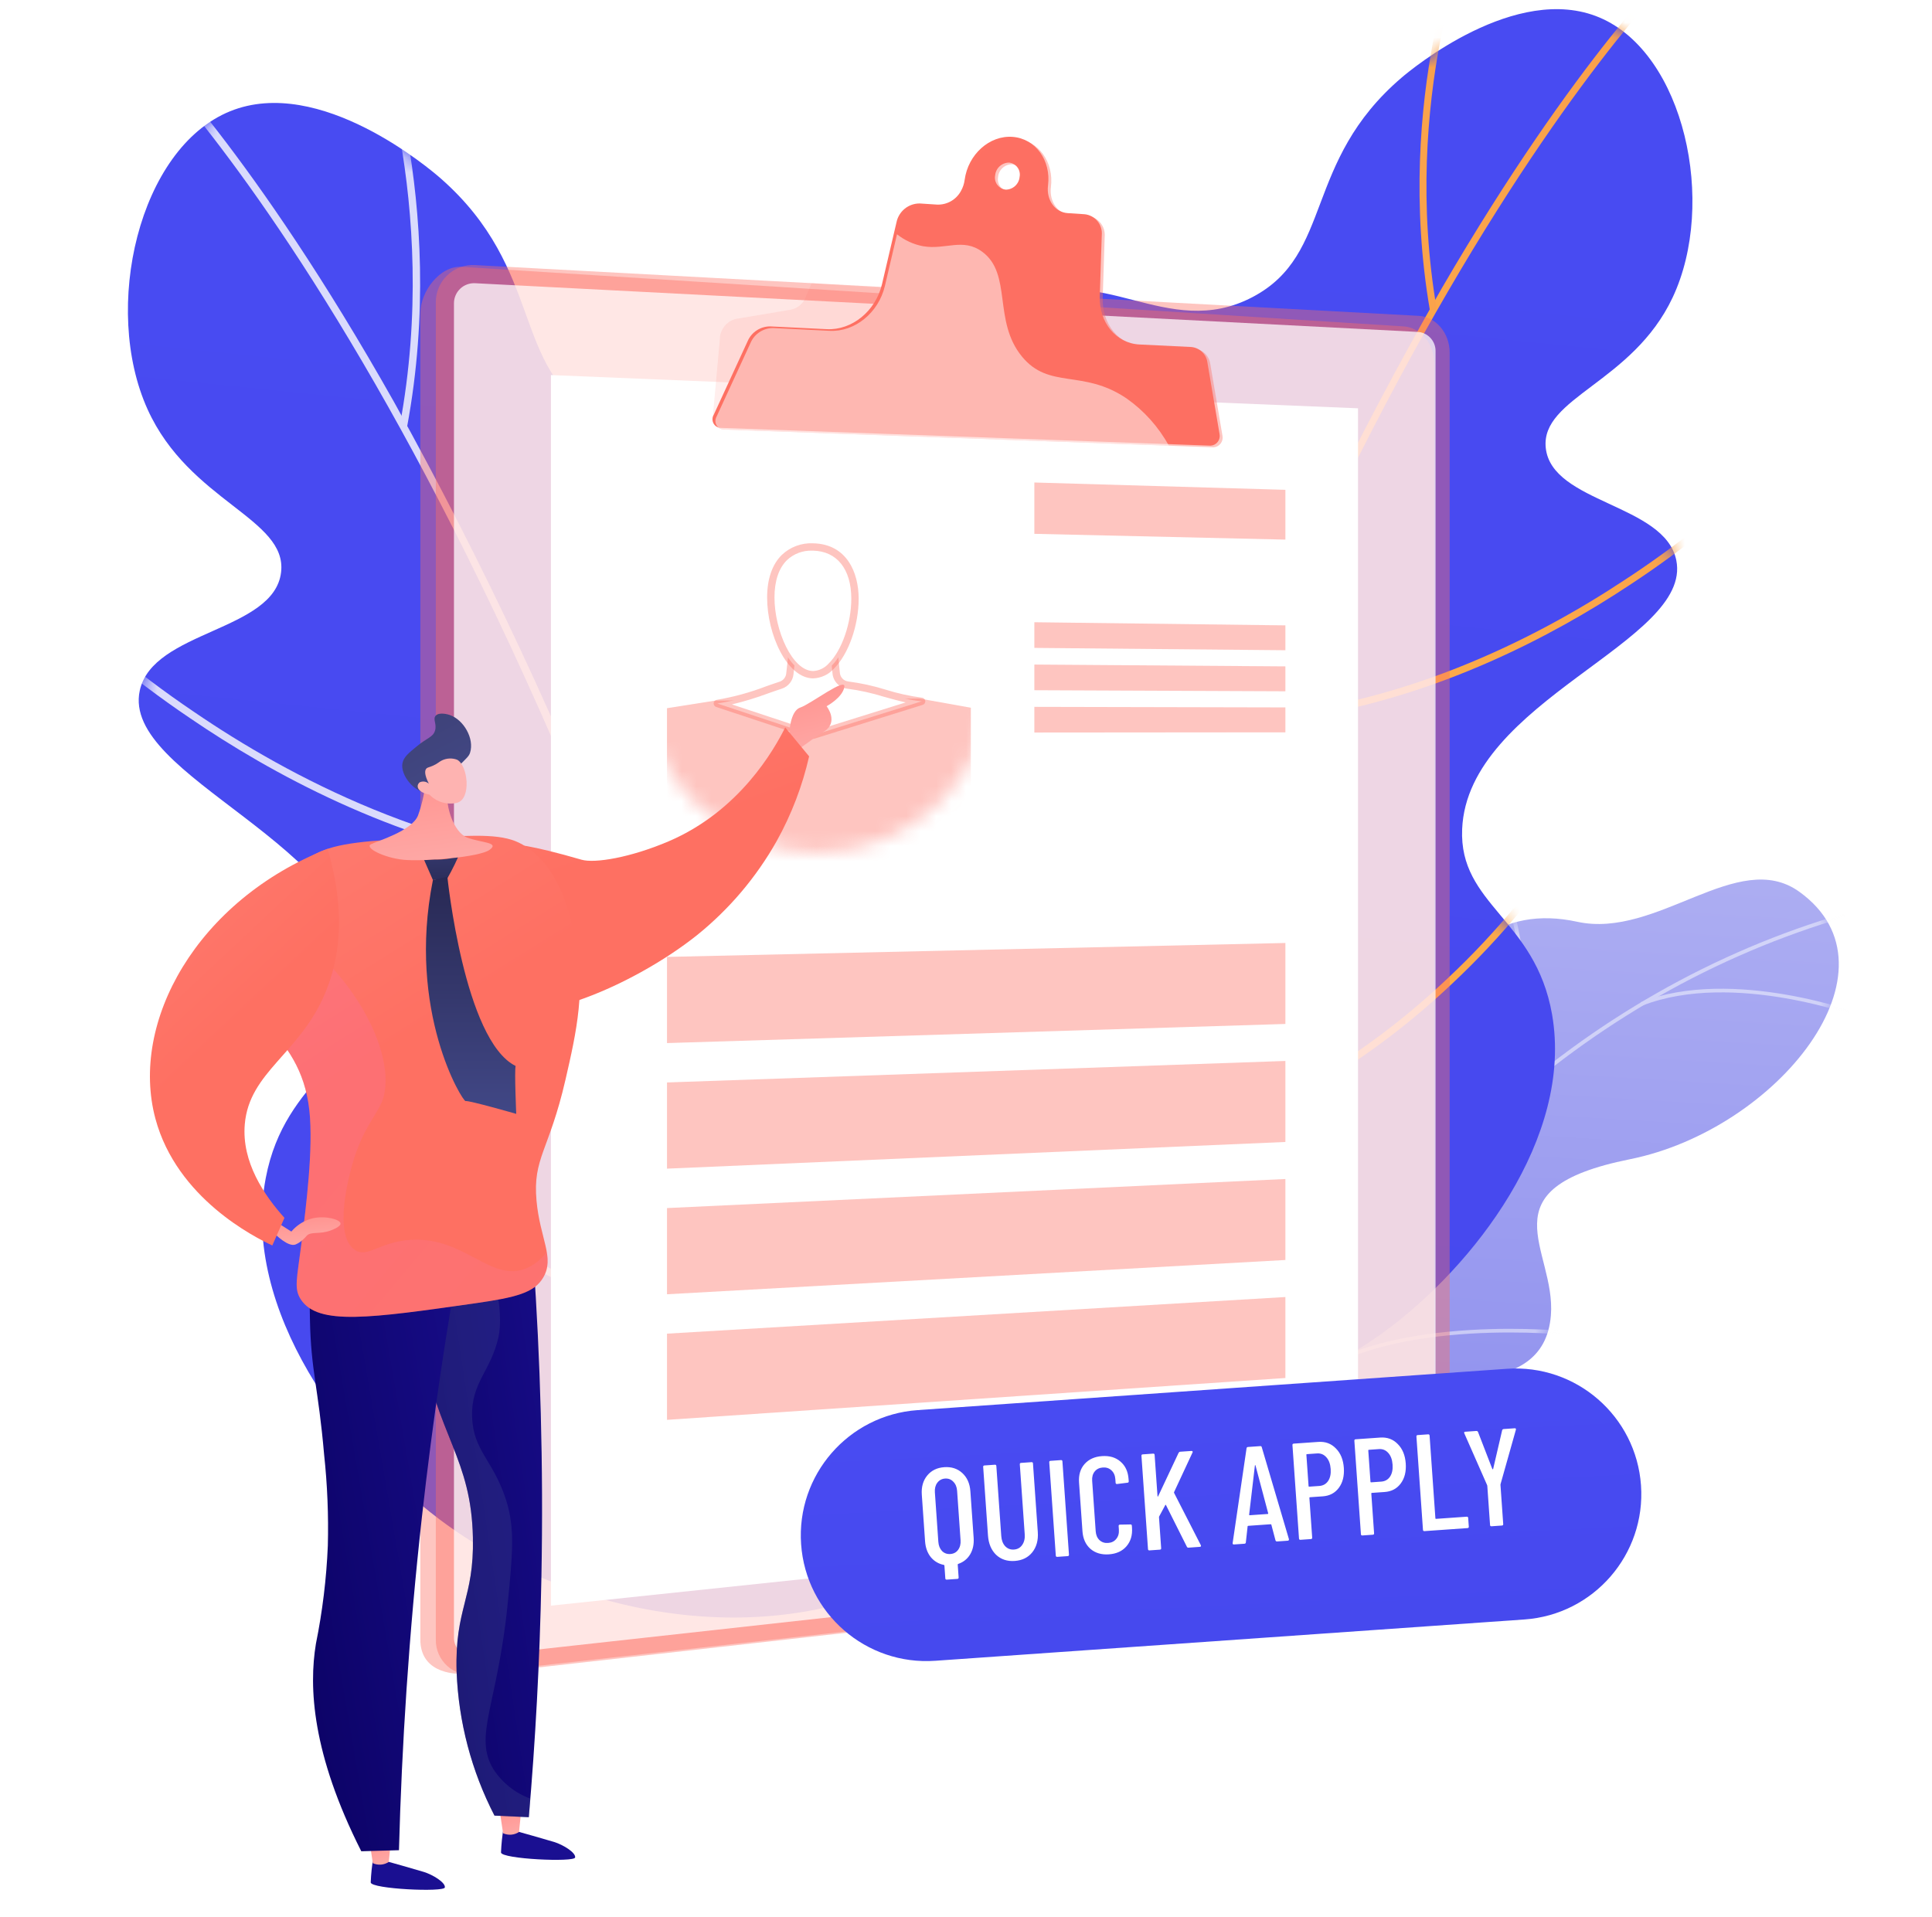 <svg width="258" height="256" viewBox="0 0 129 128" fill="none" xmlns="http://www.w3.org/2000/svg">
<g clip-path="url(#clip0_1076_1811)">
<rect x="0.395" y="0.17" width="127.692" height="127.692" rx="3.906" fill="white"/>
<path d="M85.828 108.978C85.334 108.837 86.329 106.327 85.372 102.773C85.133 101.885 84.168 96.951 80.454 96.245L78.291 95.834C77.916 94.11 77.884 92.416 80.179 92.13C83.744 91.686 84.621 85.986 83.962 83.82C83.147 81.14 81.382 74.866 86.877 74.097C91.453 73.456 94.571 73.936 95.624 68.627C96.676 63.317 100.228 60.448 105.313 61.557C110.663 62.722 116.037 56.597 120.141 59.553C127.294 64.704 118.672 75.437 108.826 77.416C98.979 79.396 103.91 83.421 103.553 87.843C103.47 88.444 103.317 89.032 103.096 89.596C101.363 94.004 96.475 94.061 92.492 97.274C87.06 101.661 86.661 109.217 85.828 108.978Z" fill="white"/>
<path d="M90.261 99.077L78.513 97.181C78.061 95.496 77.616 92.45 80.179 92.13C83.743 91.686 84.621 85.986 83.963 83.82C83.147 81.14 81.382 74.866 86.878 74.097C91.453 73.456 94.571 73.936 95.624 68.627C96.676 63.317 100.228 60.448 105.313 61.557C110.664 62.722 116.037 56.597 120.141 59.553C127.294 64.704 118.672 75.437 108.826 77.416C98.98 79.396 103.91 83.42 103.553 87.843C103.065 93.881 94.701 91.289 92.119 93.294C90.093 94.863 90.067 97.456 90.261 99.077Z" fill="url(#paint0_linear_1076_1811)"/>
<mask id="mask0_1076_1811" style="mask-type:luminance" maskUnits="userSpaceOnUse" x="78" y="58" width="45" height="42">
<path d="M90.261 99.077L78.513 97.182C78.061 95.496 77.616 92.45 80.179 92.13C83.743 91.686 84.621 85.986 83.963 83.82C83.147 81.14 81.382 74.866 86.878 74.097C91.453 73.456 94.571 73.936 95.624 68.627C96.676 63.317 100.228 60.448 105.313 61.557C110.664 62.722 116.037 56.597 120.141 59.554C127.294 64.704 118.672 75.437 108.826 77.416C98.98 79.396 103.91 83.42 103.553 87.843C103.065 93.881 94.701 91.289 92.119 93.294C90.093 94.863 90.067 97.456 90.261 99.077Z" fill="white"/>
</mask>
<g mask="url(#mask0_1076_1811)">
<g style="mix-blend-mode:soft-light" opacity="0.5">
<path d="M84.987 96.435L84.744 96.348C90.891 79.634 105.627 66.085 123.202 60.986L123.285 61.221C105.781 66.297 91.109 79.791 84.987 96.435Z" fill="#FCFDFE"/>
<path d="M89.168 87.619L88.913 87.577C89.903 80.645 84.409 74.258 84.353 74.194L84.549 74.041C84.606 74.107 90.174 80.578 89.168 87.619Z" fill="#FCFDFE"/>
<path d="M86.207 93.392L85.998 93.243C90.405 87.609 104.011 88.853 104.15 88.866L104.132 89.11C103.996 89.097 90.528 87.867 86.207 93.392Z" fill="#FCFDFE"/>
<path d="M100.36 74.024L100.14 73.891C103.213 69.144 100.812 60.721 100.788 60.636L101.035 60.577C101.06 60.663 103.49 69.189 100.36 74.024Z" fill="#FCFDFE"/>
<path d="M109.647 67.16L109.543 66.933C115.732 64.504 124.32 67.732 124.406 67.765L124.317 67.992C124.232 67.959 115.74 64.769 109.647 67.16Z" fill="#FCFDFE"/>
</g>
</g>
<path d="M64.208 103.284C76.887 94.136 78.83 74.39 72.792 69.007C69.651 66.208 65.651 68.452 62.798 65.103C59.637 61.392 62.985 56.803 62.568 46.649C62.352 41.403 61.961 31.89 56.448 28.471C50.981 25.08 45.928 31.063 39.843 27.74C34.09 24.598 36.422 18.054 29.418 11.908C28.766 11.336 21.357 4.993 15.361 7.431C9.269 9.908 6.79 20.576 9.857 27.344C12.644 33.495 19.19 34.623 18.768 38.214C18.303 42.172 10.2 42.098 9.332 46.118C8.077 51.928 24.09 56.319 24.351 65.528C24.504 70.942 19.037 71.851 17.744 78.672C16.075 87.475 23.134 96.768 29.314 101.442C38.27 108.214 53.218 111.212 64.208 103.284Z" fill="url(#paint1_linear_1076_1811)"/>
<mask id="mask1_1076_1811" style="mask-type:luminance" maskUnits="userSpaceOnUse" x="8" y="6" width="69" height="103">
<path d="M64.208 103.284C76.887 94.137 78.83 74.39 72.792 69.007C69.651 66.208 65.651 68.452 62.798 65.103C59.637 61.393 62.985 56.803 62.568 46.649C62.352 41.403 61.961 31.89 56.448 28.471C50.981 25.08 45.928 31.063 39.843 27.74C34.09 24.598 36.422 18.054 29.418 11.908C28.766 11.336 21.357 4.993 15.361 7.431C9.269 9.908 6.79 20.576 9.857 27.344C12.644 33.495 19.19 34.623 18.768 38.214C18.303 42.172 10.2 42.099 9.332 46.118C8.077 51.928 24.09 56.32 24.351 65.528C24.504 70.942 19.037 71.851 17.744 78.672C16.075 87.475 23.134 96.768 29.314 101.442C38.27 108.214 53.218 111.212 64.208 103.284Z" fill="white"/>
</mask>
<g mask="url(#mask1_1076_1811)">
<g style="mix-blend-mode:soft-light" opacity="0.8">
<path d="M57.673 111.811L58.154 111.69C53.488 93.079 48.046 75.798 41.979 60.329C37.538 48.835 32.31 37.66 26.332 26.885C16.913 10.16 9.894 3.316 9.824 3.249L9.48 3.606C9.55 3.673 16.533 10.485 25.918 27.159C34.582 42.55 47.124 69.731 57.673 111.811Z" fill="white"/>
<path d="M27.178 28.52C29.995 13.422 25.11 1.072 25.061 0.949L24.602 1.135C24.651 1.257 29.48 13.479 26.691 28.429L27.178 28.52Z" fill="white"/>
<path d="M42.892 62.529C50.925 47.852 53.301 37.427 53.879 31.265C54.509 24.553 53.239 21.366 53.185 21.234L52.726 21.422C52.739 21.454 54.009 24.663 53.38 31.273C52.799 37.382 50.432 47.721 42.457 62.291L42.892 62.529Z" fill="white"/>
<path d="M53.824 95.99C73.275 74.144 74.076 56.915 74.082 56.744L73.587 56.727C73.587 56.769 73.364 61.234 70.637 68.416C68.236 74.738 63.305 84.597 53.454 95.66L53.824 95.99Z" fill="white"/>
<path d="M35.596 57.692C37.316 57.995 39.051 58.198 40.794 58.301L40.823 57.806C29.233 57.132 19.288 51.863 12.986 47.562C8.998 44.875 5.308 41.77 1.98 38.298L1.611 38.63C4.966 42.13 8.686 45.262 12.707 47.972C18.097 51.651 26.135 56.033 35.596 57.692Z" fill="white"/>
<path d="M48.956 89.488C49.869 89.648 50.799 89.777 51.748 89.876L51.799 89.383C39.758 88.149 30.717 81.546 25.253 76.225C21.749 72.847 18.701 69.025 16.188 64.856L15.755 65.097C18.292 69.307 21.369 73.168 24.908 76.58C29.998 81.537 38.164 87.596 48.956 89.488Z" fill="white"/>
</g>
</g>
<path d="M59.866 90.133C48.134 81.412 46.58 62.926 52.296 57.975C55.269 55.4 58.979 57.551 61.691 54.458C64.695 51.031 61.626 46.696 62.15 37.209C62.421 32.307 62.913 23.419 68.112 20.295C73.269 17.198 77.913 22.858 83.645 19.832C89.065 16.971 86.972 10.823 93.603 5.17C94.219 4.644 101.23 -1.188 106.803 1.171C112.464 3.568 114.641 13.572 111.685 19.861C108.999 25.574 102.864 26.542 103.21 29.905C103.593 33.611 111.168 33.65 111.927 37.42C113.023 42.868 97.995 46.76 97.628 55.366C97.412 60.426 102.511 61.348 103.631 67.742C105.074 75.993 98.351 84.588 92.511 88.875C84.049 95.087 70.035 97.689 59.866 90.133Z" fill="url(#paint2_linear_1076_1811)"/>
<mask id="mask2_1076_1811" style="mask-type:luminance" maskUnits="userSpaceOnUse" x="49" y="0" width="65" height="95">
<path d="M59.865 90.133C48.133 81.412 46.579 62.925 52.295 57.975C55.268 55.4 58.978 57.551 61.69 54.458C64.694 51.031 61.625 46.696 62.149 37.208C62.42 32.307 62.912 23.419 68.111 20.295C73.267 17.198 77.912 22.858 83.644 19.832C89.064 16.971 86.971 10.823 93.602 5.17C94.218 4.644 101.229 -1.188 106.802 1.171C112.463 3.568 114.64 13.572 111.684 19.861C108.998 25.574 102.863 26.541 103.209 29.904C103.592 33.611 111.167 33.65 111.926 37.419C113.022 42.868 97.994 46.76 97.627 55.366C97.412 60.426 102.51 61.348 103.63 67.742C105.073 75.993 98.35 84.588 92.51 88.875C84.048 95.087 70.034 97.689 59.865 90.133Z" fill="white"/>
</mask>
<g mask="url(#mask2_1076_1811)">
<g style="mix-blend-mode:soft-light">
<path d="M65.862 98.192L65.414 98.073C70.023 80.734 75.34 64.652 81.218 50.271C85.522 39.584 90.558 29.206 96.29 19.212C105.318 3.701 111.971 -2.604 112.038 -2.665L112.354 -2.327C112.289 -2.265 105.671 4.011 96.674 19.475C88.369 33.748 76.282 58.992 65.862 98.192Z" fill="url(#paint3_linear_1076_1811)"/>
<path d="M95.476 20.73C93.044 6.577 97.774 -4.903 97.822 -5.017L98.249 -4.838C98.201 -4.725 93.524 6.638 95.933 20.652L95.476 20.73Z" fill="url(#paint4_linear_1076_1811)"/>
<path d="M80.334 52.315C73.019 38.487 70.937 28.709 70.478 22.941C69.977 16.658 71.207 13.696 71.26 13.572L71.686 13.754C71.674 13.784 70.444 16.768 70.944 22.956C71.406 28.673 73.482 38.371 80.744 52.099L80.334 52.315Z" fill="url(#paint5_linear_1076_1811)"/>
<path d="M69.67 83.452C51.775 62.77 51.256 46.653 51.253 46.492L51.716 46.483C51.716 46.525 51.864 50.701 54.318 57.45C56.48 63.392 60.958 72.675 70.021 83.149L69.67 83.452Z" fill="url(#paint6_linear_1076_1811)"/>
<path d="M87.219 47.891C85.607 48.151 83.982 48.319 82.352 48.392L82.331 47.929C93.175 47.453 102.543 42.659 108.491 38.722C112.255 36.264 115.746 33.41 118.904 30.209L119.243 30.524C116.06 33.752 112.541 36.63 108.746 39.11C103.66 42.476 96.086 46.465 87.219 47.891Z" fill="url(#paint7_linear_1076_1811)"/>
<path d="M74.307 77.438C73.452 77.576 72.58 77.684 71.691 77.763L71.649 77.302C82.922 76.309 91.462 70.256 96.641 65.353C99.963 62.242 102.863 58.709 105.268 54.845L105.669 55.076C103.241 58.979 100.313 62.547 96.96 65.69C92.136 70.257 84.421 75.813 74.307 77.438Z" fill="url(#paint8_linear_1076_1811)"/>
</g>
</g>
<g filter="url(#filter0_b_1076_1811)">
<path d="M93.702 21.797L30.819 17.818C29.37 17.741 28.066 19.47 28.066 20.921V109.495C28.066 111.508 29.946 111.915 31.395 111.752L93.702 104.791C94.84 104.666 95.759 103.525 95.759 102.246V24.223C95.759 22.944 94.84 21.858 93.702 21.797Z" fill="#FE7062" fill-opacity="0.4"/>
<path d="M94.737 21.093L31.729 17.703C31.389 17.682 31.048 17.731 30.727 17.848C30.407 17.965 30.114 18.147 29.867 18.383C29.62 18.618 29.425 18.902 29.293 19.216C29.161 19.531 29.096 19.869 29.1 20.21V109.476C29.091 109.812 29.156 110.145 29.289 110.454C29.422 110.762 29.62 111.038 29.87 111.262C30.12 111.485 30.416 111.652 30.737 111.75C31.058 111.848 31.397 111.875 31.729 111.829L94.737 104.735C95.875 104.607 96.794 103.459 96.794 102.17V23.538C96.794 22.249 95.875 21.155 94.737 21.093Z" fill="#FE7062" fill-opacity="0.4"/>
<path opacity="0.74" d="M31.73 110.619C31.55 110.643 31.367 110.628 31.194 110.575C31.021 110.522 30.861 110.431 30.726 110.31C30.591 110.189 30.484 110.04 30.413 109.874C30.341 109.707 30.306 109.527 30.311 109.346V20.271C30.308 20.087 30.344 19.904 30.415 19.734C30.487 19.564 30.592 19.411 30.725 19.284C30.858 19.156 31.016 19.058 31.189 18.994C31.362 18.931 31.546 18.904 31.73 18.914L94.737 22.169C95.055 22.209 95.346 22.368 95.553 22.613C95.759 22.858 95.866 23.171 95.852 23.491V102.273C95.862 102.599 95.755 102.917 95.55 103.172C95.346 103.426 95.058 103.599 94.737 103.66L31.73 110.619Z" fill="white"/>
<path d="M90.675 101.548L36.785 107.227V25.047L90.675 27.267V101.548Z" fill="white"/>
<g style="mix-blend-mode:multiply" opacity="0.3">
<path d="M69.121 27.669L47.583 27.964L48.066 22.651C48.069 22.334 48.178 22.028 48.376 21.781C48.575 21.535 48.851 21.363 49.16 21.293L52.807 20.68C53.028 20.636 53.235 20.538 53.407 20.393C53.58 20.248 53.713 20.062 53.794 19.852L54.19 18.912L63.73 19.556L69.121 27.669Z" fill="#FE7062" fill-opacity="0.4"/>
</g>
<path d="M80.622 24.222C80.589 23.947 80.462 23.692 80.262 23.5C80.062 23.308 79.801 23.192 79.525 23.172L76.083 23.005C74.521 22.928 73.376 21.54 73.433 19.782L73.566 15.708C73.599 15.371 73.497 15.034 73.283 14.772C73.069 14.509 72.759 14.342 72.422 14.307L71.292 14.233C70.43 14.176 69.856 13.345 69.977 12.384C70.188 10.704 69.136 9.254 67.611 9.14C66.073 9.025 64.639 10.309 64.41 12.012C64.377 12.267 64.296 12.513 64.171 12.738C64.02 13.025 63.791 13.264 63.511 13.428C63.23 13.592 62.91 13.673 62.585 13.664L61.417 13.588C61.051 13.583 60.695 13.707 60.411 13.937C60.127 14.167 59.932 14.489 59.859 14.847L58.89 18.983C58.47 20.772 56.887 22.064 55.208 21.982L51.433 21.797C51.113 21.794 50.798 21.886 50.53 22.06C50.261 22.235 50.05 22.485 49.923 22.779L47.648 27.717C47.6 27.8 47.574 27.895 47.572 27.991C47.571 28.087 47.593 28.183 47.638 28.268C47.683 28.353 47.748 28.426 47.828 28.479C47.909 28.532 48.001 28.565 48.097 28.573L80.836 29.762C80.927 29.756 81.016 29.731 81.098 29.688C81.179 29.645 81.25 29.585 81.306 29.513C81.362 29.441 81.403 29.357 81.424 29.268C81.446 29.179 81.449 29.086 81.432 28.996L80.622 24.222ZM67.146 12.663C67.035 12.651 66.928 12.615 66.832 12.559C66.735 12.503 66.652 12.427 66.586 12.337C66.52 12.247 66.474 12.144 66.45 12.035C66.427 11.926 66.426 11.813 66.448 11.704C66.47 11.471 66.579 11.256 66.752 11.1C66.925 10.943 67.15 10.858 67.384 10.859C67.494 10.872 67.601 10.908 67.697 10.964C67.793 11.02 67.876 11.096 67.941 11.186C68.007 11.276 68.053 11.378 68.076 11.487C68.1 11.596 68.101 11.708 68.079 11.817C68.058 12.049 67.95 12.265 67.777 12.422C67.605 12.579 67.379 12.665 67.146 12.665L67.146 12.663Z" fill="url(#paint9_linear_1076_1811)"/>
<path d="M80.815 24.333C80.783 24.058 80.656 23.802 80.456 23.61C80.255 23.419 79.995 23.303 79.718 23.283L76.277 23.116C74.715 23.039 73.57 21.651 73.627 19.893L73.76 15.819C73.792 15.481 73.691 15.145 73.477 14.883C73.262 14.62 72.953 14.453 72.616 14.417L71.486 14.343C70.623 14.287 70.049 13.456 70.17 12.494C70.382 10.814 69.329 9.365 67.804 9.251C66.267 9.136 64.832 10.419 64.603 12.123C64.571 12.377 64.49 12.624 64.364 12.848C64.213 13.136 63.984 13.375 63.704 13.538C63.424 13.702 63.103 13.784 62.779 13.775L61.61 13.698C61.245 13.694 60.889 13.818 60.605 14.047C60.32 14.277 60.125 14.6 60.053 14.958L59.083 19.094C58.664 20.882 57.08 22.175 55.402 22.093L51.626 21.907C51.306 21.904 50.992 21.996 50.723 22.17C50.455 22.345 50.244 22.595 50.117 22.889L47.842 27.827C47.794 27.911 47.767 28.005 47.766 28.101C47.764 28.198 47.786 28.293 47.831 28.378C47.876 28.463 47.941 28.536 48.022 28.589C48.102 28.643 48.194 28.675 48.291 28.683L81.029 29.873C81.121 29.867 81.21 29.841 81.291 29.799C81.372 29.756 81.443 29.696 81.499 29.624C81.556 29.551 81.596 29.468 81.618 29.378C81.64 29.289 81.642 29.197 81.625 29.106L80.815 24.333ZM67.34 12.774C67.229 12.761 67.122 12.726 67.026 12.67C66.929 12.614 66.845 12.538 66.78 12.448C66.714 12.357 66.668 12.254 66.644 12.145C66.621 12.036 66.62 11.924 66.642 11.814C66.664 11.582 66.772 11.367 66.946 11.21C67.119 11.054 67.344 10.968 67.578 10.97C67.688 10.983 67.795 11.018 67.891 11.075C67.987 11.131 68.07 11.206 68.135 11.296C68.201 11.386 68.246 11.489 68.27 11.598C68.294 11.706 68.295 11.819 68.273 11.928C68.252 12.16 68.144 12.376 67.971 12.533C67.799 12.69 67.573 12.776 67.34 12.775V12.774Z" fill="#FE7062" fill-opacity="0.4"/>
<g style="mix-blend-mode:soft-light" opacity="0.5">
<path d="M75.213 26.602C72.292 24.63 70.052 26.029 68.232 23.806C66.284 21.425 67.598 18.291 65.582 16.812C64.291 15.865 63.14 16.7 61.639 16.444C61 16.325 60.401 16.05 59.893 15.645L59.085 19.094C58.665 20.883 57.081 22.175 55.403 22.093L51.628 21.908C51.308 21.905 50.993 21.997 50.725 22.171C50.456 22.346 50.245 22.596 50.118 22.89L47.843 27.828C47.796 27.911 47.77 28.006 47.768 28.102C47.766 28.198 47.788 28.294 47.833 28.379C47.878 28.464 47.944 28.537 48.024 28.59C48.104 28.643 48.196 28.676 48.292 28.684L78.046 29.765C77.356 28.507 76.387 27.425 75.213 26.602Z" fill="white"/>
</g>
<path d="M85.826 68.381L44.536 69.658V63.903L85.826 62.973V68.381Z" fill="#FE7062" fill-opacity="0.4"/>
<path d="M85.826 76.262L44.536 78.044V72.288L85.826 70.852V76.262Z" fill="#FE7062" fill-opacity="0.4"/>
<path d="M85.826 84.144L44.536 86.432V80.676L85.826 78.735V84.144Z" fill="#FE7062" fill-opacity="0.4"/>
<path d="M85.826 92.025L44.536 94.819V89.063L85.826 86.617V92.025Z" fill="#FE7062" fill-opacity="0.4"/>
<path d="M85.826 36.036L69.064 35.65V32.222L85.826 32.711V36.036Z" fill="#FE7062" fill-opacity="0.4"/>
<path d="M85.826 43.424L69.064 43.268V41.554L85.826 41.763V43.424Z" fill="#FE7062" fill-opacity="0.4"/>
<path d="M85.826 46.165L69.064 46.094V44.38L85.826 44.502V46.165Z" fill="#FE7062" fill-opacity="0.4"/>
<path d="M85.826 48.905L69.064 48.919V47.205L85.826 47.242V48.905Z" fill="#FE7062" fill-opacity="0.4"/>
<mask id="mask3_1076_1811" style="mask-type:luminance" maskUnits="userSpaceOnUse" x="42" y="33" width="25" height="24">
<path d="M54.564 56.922C61.017 56.922 66.248 51.691 66.248 45.238C66.248 38.785 61.017 33.554 54.564 33.554C48.111 33.554 42.88 38.785 42.88 45.238C42.88 51.691 48.111 56.922 54.564 56.922Z" fill="white"/>
</mask>
<g mask="url(#mask3_1076_1811)">
<path d="M44.535 57.73V47.294L47.729 46.79L61.372 46.645L64.824 47.264V57.404L44.535 57.73Z" fill="#FE7062" fill-opacity="0.4"/>
<path d="M55.357 40.133C55.515 41.735 55.672 43.337 55.83 44.938C55.844 45.142 55.93 45.335 56.071 45.483C56.212 45.631 56.4 45.726 56.603 45.751C58.201 45.899 59.957 46.688 61.538 46.836L54.29 49.099L47.895 46.981C49.62 46.718 50.875 46.167 52.141 45.756C52.304 45.7 52.447 45.598 52.553 45.463C52.659 45.328 52.724 45.165 52.74 44.994L53.069 42.019L55.357 40.133Z" fill="white"/>
<path d="M54.29 49.342C54.263 49.342 54.237 49.338 54.212 49.329L47.818 47.212C47.766 47.194 47.721 47.16 47.691 47.113C47.66 47.067 47.647 47.012 47.651 46.958C47.656 46.903 47.679 46.851 47.717 46.811C47.755 46.771 47.805 46.745 47.859 46.736C48.98 46.546 50.079 46.245 51.14 45.838C51.458 45.727 51.759 45.62 52.068 45.52C52.185 45.479 52.288 45.404 52.364 45.306C52.441 45.207 52.487 45.089 52.498 44.965L52.827 41.989C52.834 41.926 52.865 41.867 52.915 41.827L55.203 39.943C55.237 39.915 55.279 39.897 55.323 39.89C55.367 39.884 55.412 39.889 55.453 39.907C55.494 39.924 55.53 39.952 55.556 39.988C55.583 40.023 55.599 40.066 55.603 40.11L56.076 44.916C56.085 45.063 56.145 45.203 56.245 45.31C56.346 45.419 56.481 45.488 56.627 45.508C57.482 45.618 58.326 45.803 59.149 46.06C59.936 46.307 60.744 46.485 61.562 46.592C61.618 46.597 61.671 46.622 61.711 46.661C61.751 46.701 61.776 46.754 61.782 46.81C61.788 46.866 61.775 46.923 61.744 46.97C61.713 47.017 61.666 47.053 61.612 47.07L54.364 49.333C54.34 49.34 54.315 49.343 54.29 49.342ZM48.87 47.043L54.292 48.838L60.474 46.908C59.988 46.801 59.497 46.664 59.015 46.529C58.22 46.281 57.405 46.101 56.579 45.993C56.319 45.964 56.078 45.844 55.897 45.656C55.715 45.467 55.605 45.221 55.585 44.961L55.158 40.613L53.301 42.141L52.983 45.017C52.962 45.235 52.878 45.443 52.742 45.614C52.606 45.786 52.424 45.915 52.217 45.986C51.914 46.084 51.616 46.188 51.301 46.3C50.507 46.596 49.695 46.844 48.87 47.043Z" fill="#FE7062" fill-opacity="0.4"/>
<path d="M57.087 39.982C57.087 42.326 55.838 45.067 54.291 45.057C52.735 45.048 51.467 42.265 51.467 39.898C51.467 37.532 52.735 36.495 54.291 36.528C55.838 36.561 57.087 37.639 57.087 39.982Z" fill="white"/>
<path d="M54.299 45.303H54.289C52.561 45.293 51.221 42.389 51.221 39.899C51.221 38.669 51.56 37.687 52.203 37.057C52.481 36.793 52.81 36.588 53.17 36.455C53.53 36.322 53.913 36.264 54.296 36.283C56.535 36.33 57.333 38.225 57.333 39.983C57.333 41.766 56.655 43.685 55.684 44.651C55.509 44.846 55.296 45.005 55.058 45.117C54.82 45.229 54.562 45.292 54.299 45.303ZM54.22 36.773C53.913 36.763 53.607 36.814 53.32 36.923C53.032 37.031 52.769 37.196 52.546 37.407C52 37.942 51.712 38.803 51.712 39.898C51.712 42.103 52.902 44.804 54.292 44.812C54.492 44.802 54.688 44.752 54.867 44.664C55.047 44.577 55.208 44.453 55.339 44.302C56.21 43.436 56.841 41.619 56.841 39.982C56.841 38.006 55.885 36.807 54.284 36.773L54.22 36.773Z" fill="#FE7062" fill-opacity="0.4"/>
</g>
</g>
<path d="M52.704 49.004C52.704 49.004 52.734 47.486 53.434 47.251C54.135 47.016 56.52 45.171 56.377 45.89C56.234 46.609 55.192 47.163 55.192 47.163C55.192 47.163 56.069 48.256 54.952 48.896C53.836 49.536 51.712 51.678 52.704 49.004Z" fill="url(#paint10_linear_1076_1811)"/>
<path d="M52.43 48.579L54.025 50.51C53.576 52.488 52.847 54.392 51.861 56.165C50.501 58.583 48.692 60.719 46.531 62.458C42.303 65.831 34.329 69.407 31.582 66.59C29.131 64.077 31.966 57.626 32.491 56.466C33.854 56.936 32.073 55.454 38.836 57.414C39.706 57.665 42.096 57.274 44.645 56.184C49.363 54.167 51.668 50.096 52.43 48.579Z" fill="url(#paint11_linear_1076_1811)"/>
<path d="M33.628 122.037C33.533 122.591 33.474 123.15 33.452 123.711C33.478 124.15 38.353 124.375 38.402 124.045C38.451 123.715 37.596 123.192 36.995 123.008C36.393 122.823 34.631 122.33 34.631 122.33L33.628 122.037Z" fill="url(#paint12_linear_1076_1811)"/>
<path d="M34.811 120.807L34.656 122.342C34.499 122.445 34.32 122.506 34.134 122.521C33.947 122.535 33.761 122.503 33.59 122.426L33.34 120.757L34.811 120.807Z" fill="url(#paint13_linear_1076_1811)"/>
<path d="M24.929 124.038C24.834 124.592 24.775 125.151 24.753 125.712C24.778 126.151 29.654 126.376 29.703 126.046C29.752 125.716 28.897 125.193 28.295 125.009C27.694 124.824 25.932 124.331 25.932 124.331L24.929 124.038Z" fill="url(#paint14_linear_1076_1811)"/>
<path d="M26.114 122.808L25.958 124.342C25.802 124.445 25.623 124.506 25.436 124.521C25.25 124.535 25.063 124.503 24.893 124.426L24.643 122.757L26.114 122.808Z" fill="url(#paint15_linear_1076_1811)"/>
<path d="M33.926 80.737L35.617 84.164C36.07 90.684 36.295 97.773 36.15 105.355C36.042 110.995 35.741 116.339 35.308 121.355L33.016 121.249C31.478 118.269 30.614 114.986 30.487 111.634C30.361 107.357 31.659 106.789 31.576 102.693C31.469 97.385 29.244 95.969 28.058 89.584C27.484 86.451 27.35 83.253 27.662 80.083L33.926 80.737Z" fill="url(#paint16_linear_1076_1811)"/>
<path style="mix-blend-mode:multiply" opacity="0.3" d="M27.663 80.083L31.047 80.436C33.076 83.969 33.643 87.645 33.287 89.271C32.783 91.572 31.451 92.309 31.523 94.619C31.596 96.905 32.942 97.499 33.797 100.192C34.388 102.057 34.232 103.772 33.896 107.126C33.218 113.882 31.587 115.948 32.954 118.163C33.542 119.061 34.404 119.746 35.412 120.114C35.379 120.529 35.346 120.944 35.31 121.354L33.018 121.249C31.48 118.268 30.616 114.985 30.489 111.634C30.363 107.356 31.66 106.788 31.578 102.693C31.471 97.385 29.245 95.968 28.059 89.583C27.486 86.451 27.352 83.253 27.663 80.083Z" fill="url(#paint17_linear_1076_1811)"/>
<path d="M30.895 82.794C29.837 88.562 28.903 94.735 28.174 101.282C27.294 109.187 26.824 116.638 26.639 123.559L24.123 123.63C20.818 117.093 20.618 112.661 21.093 109.776C21.531 107.617 21.797 105.426 21.889 103.224C21.941 101.195 21.859 99.165 21.642 97.146C21.246 92.59 20.764 91.596 20.695 88.11C20.63 84.84 20.616 83.186 21.55 82.219C24.01 79.674 30.409 82.568 30.895 82.794Z" fill="url(#paint18_linear_1076_1811)"/>
<path d="M36.259 85.334C37.062 84 36.053 82.715 35.824 80.189C35.563 77.326 36.666 76.85 37.757 72.105C38.482 68.95 39.178 65.921 38.347 62.376C37.949 60.676 37.273 57.794 34.888 56.402C33.657 55.684 31.977 55.755 28.666 55.929C24.571 56.143 22.524 56.25 20.997 57.056C20.773 57.173 16.128 59.7 15.809 63.818C15.483 68.01 20.048 68.573 20.657 74.163C20.93 76.672 20.443 80.531 20.127 83.034C19.823 85.438 19.615 86.053 20.089 86.781C21.232 88.533 24.732 88.033 31.731 87.035C34.478 86.641 35.66 86.328 36.259 85.334Z" fill="url(#paint19_linear_1076_1811)"/>
<path d="M28.45 51.799C28.401 52.71 28.218 53.609 27.908 54.467C27.48 55.5 25.228 56.15 24.772 56.38C24.316 56.61 25.627 57.284 26.942 57.416C28.257 57.549 32.02 57.25 32.697 56.749C33.375 56.248 32.153 56.287 31.213 55.942C30.273 55.597 29.729 53.759 29.895 52.925C30.061 52.09 28.45 51.799 28.45 51.799Z" fill="url(#paint20_linear_1076_1811)"/>
<path style="mix-blend-mode:multiply" opacity="0.2" d="M25.609 73.262C25.314 74.352 24.249 75.165 23.508 77.815C23.348 78.387 22.209 82.462 23.686 83.465C24.54 84.044 25.307 82.946 27.379 82.803C30.968 82.553 32.678 85.572 35.025 84.748C35.621 84.521 36.137 84.121 36.505 83.6C36.648 84.188 36.56 84.809 36.259 85.335C35.66 86.329 34.478 86.642 31.732 87.034C24.733 88.036 21.233 88.533 20.09 86.779C19.615 86.052 19.824 85.436 20.128 83.033C20.444 80.529 20.931 76.671 20.658 74.161C20.049 68.57 15.483 68.008 15.81 63.817C15.908 62.75 16.269 61.724 16.86 60.83C22.65 63.172 26.54 69.838 25.609 73.262Z" fill="url(#paint21_linear_1076_1811)"/>
<path d="M18.295 81.506L19.453 82.246C19.826 81.803 20.332 81.491 20.895 81.356C21.742 81.169 22.715 81.436 22.737 81.707C22.755 81.924 22.163 82.142 22.07 82.176C21.331 82.449 20.782 82.222 20.484 82.519C20.331 82.708 20.148 82.871 19.944 83.001C19.877 83.041 19.807 83.077 19.735 83.108C19.242 83.3 18.395 82.44 18.323 82.366L18.295 81.506Z" fill="url(#paint22_linear_1076_1811)"/>
<path d="M21.717 66.311C22.555 64.304 23.199 61.248 21.876 56.684C13.154 60.121 8.642 68.251 10.378 74.711C11.81 80.036 17.02 82.629 18.182 83.175L18.993 81.329C17.646 79.829 16.129 77.612 16.344 75.082C16.641 71.573 20.02 70.375 21.717 66.311Z" fill="url(#paint23_linear_1076_1811)"/>
<path d="M30.533 51.246C31.217 50.574 31.312 50.495 31.387 50.264C31.685 49.332 30.963 48.057 30.015 47.743C29.966 47.727 29.331 47.523 29.088 47.799C28.882 48.033 29.186 48.356 29.041 48.807C28.906 49.23 28.54 49.261 27.861 49.816C27.302 50.272 26.955 50.555 26.875 50.954C26.708 51.777 27.705 52.969 28.586 52.937C28.903 52.926 28.989 52.763 30.533 51.246Z" fill="url(#paint24_linear_1076_1811)"/>
<path d="M28.672 53.063C28.904 53.306 29.195 53.484 29.516 53.58C29.837 53.677 30.178 53.688 30.505 53.614C31.495 53.37 31.242 51.097 30.518 50.734C30.355 50.673 30.181 50.646 30.007 50.654C29.833 50.663 29.662 50.706 29.506 50.782C29.31 50.876 29.255 50.974 28.934 51.122C28.637 51.258 28.543 51.239 28.463 51.334C28.363 51.454 28.32 51.71 28.634 52.336C28.551 52.261 28.448 52.213 28.338 52.197C28.228 52.181 28.116 52.199 28.016 52.248C27.966 52.288 27.928 52.342 27.906 52.402C27.813 52.681 28.105 52.968 28.672 53.063Z" fill="url(#paint25_linear_1076_1811)"/>
<path d="M30.576 57.263C30.441 57.569 30.288 57.884 30.117 58.206C30.038 58.354 29.959 58.499 29.881 58.638C29.556 58.682 29.231 58.728 28.907 58.772C28.712 58.329 28.516 57.883 28.322 57.439C28.55 57.43 28.79 57.419 29.035 57.403C29.17 57.406 29.311 57.403 29.457 57.394C29.7 57.38 29.942 57.351 30.182 57.308C30.315 57.295 30.446 57.278 30.576 57.263Z" fill="url(#paint26_linear_1076_1811)"/>
<path d="M29.871 58.547C29.871 58.547 30.988 69.48 34.428 71.187C34.344 71.539 34.469 74.385 34.469 74.385C34.469 74.385 31.271 73.467 31.089 73.532C30.907 73.598 27.153 67.553 28.905 58.772L29.871 58.547Z" fill="url(#paint27_linear_1076_1811)"/>
<g filter="url(#filter1_d_1076_1811)">
<path d="M100.612 90.154L61.273 92.913C56.651 93.237 53.166 97.248 53.49 101.87C53.815 106.493 57.825 109.977 62.447 109.653L101.787 106.894C106.409 106.57 109.894 102.559 109.57 97.937C109.245 93.314 105.235 89.829 100.612 90.154Z" fill="url(#paint28_linear_1076_1811)"/>
</g>
<path d="M63.05 97.98C63.532 97.946 63.934 98.077 64.256 98.374C64.577 98.67 64.756 99.075 64.792 99.588L65.011 102.703C65.04 103.125 64.962 103.493 64.775 103.806C64.588 104.114 64.32 104.326 63.972 104.443C63.955 104.456 63.947 104.472 63.948 104.49L64.008 105.343C64.012 105.404 63.984 105.436 63.923 105.441L63.217 105.49C63.156 105.494 63.123 105.466 63.119 105.405L63.059 104.553C63.058 104.534 63.048 104.52 63.029 104.509C62.668 104.436 62.373 104.26 62.145 103.982C61.923 103.703 61.797 103.352 61.767 102.931L61.549 99.816C61.513 99.303 61.633 98.877 61.91 98.538C62.187 98.2 62.567 98.013 63.05 97.98ZM63.906 99.558C63.888 99.302 63.803 99.099 63.652 98.95C63.506 98.795 63.323 98.725 63.103 98.74C62.883 98.755 62.709 98.85 62.58 99.025C62.456 99.194 62.404 99.406 62.422 99.662L62.653 102.961C62.671 103.217 62.753 103.423 62.899 103.579C63.051 103.728 63.236 103.795 63.456 103.779C63.676 103.764 63.848 103.672 63.971 103.504C64.1 103.329 64.155 103.113 64.137 102.857L63.906 99.558ZM67.754 104.242C67.253 104.277 66.838 104.14 66.51 103.832C66.187 103.517 66.006 103.088 65.968 102.544L65.647 97.963C65.642 97.902 65.671 97.869 65.732 97.865L66.428 97.816C66.489 97.812 66.522 97.84 66.526 97.901L66.854 102.574C66.874 102.861 66.961 103.088 67.114 103.256C67.273 103.422 67.468 103.498 67.7 103.481C67.938 103.465 68.122 103.363 68.25 103.176C68.384 102.989 68.441 102.751 68.421 102.464L68.093 97.791C68.089 97.73 68.117 97.698 68.178 97.694L68.874 97.645C68.936 97.64 68.968 97.669 68.972 97.73L69.294 102.311C69.332 102.855 69.21 103.305 68.928 103.662C68.646 104.014 68.254 104.207 67.754 104.242ZM70.594 103.969C70.533 103.973 70.5 103.945 70.496 103.884L70.059 97.654C70.055 97.593 70.083 97.56 70.144 97.556L70.84 97.507C70.901 97.502 70.934 97.531 70.938 97.592L71.375 103.822C71.38 103.883 71.351 103.916 71.29 103.92L70.594 103.969ZM74.041 103.801C73.547 103.836 73.136 103.714 72.81 103.436C72.489 103.152 72.311 102.759 72.276 102.258L72.048 99.006C72.013 98.505 72.134 98.094 72.413 97.774C72.697 97.453 73.087 97.275 73.581 97.241C74.082 97.206 74.493 97.327 74.813 97.606C75.139 97.883 75.32 98.273 75.355 98.774L75.366 98.92C75.37 98.981 75.341 99.014 75.28 99.018L74.587 99.104C74.526 99.108 74.493 99.08 74.489 99.019L74.472 98.78C74.454 98.53 74.367 98.334 74.21 98.191C74.058 98.048 73.867 97.985 73.635 98.001C73.403 98.018 73.222 98.107 73.092 98.269C72.962 98.432 72.906 98.639 72.924 98.889L73.16 102.261C73.178 102.511 73.262 102.708 73.413 102.851C73.564 102.993 73.756 103.057 73.988 103.04C74.22 103.024 74.401 102.935 74.531 102.772C74.667 102.609 74.726 102.403 74.708 102.152L74.692 101.914C74.687 101.853 74.716 101.82 74.777 101.816L75.476 101.804C75.537 101.799 75.57 101.828 75.574 101.889L75.584 102.026C75.619 102.527 75.494 102.941 75.21 103.268C74.932 103.588 74.542 103.766 74.041 103.801ZM76.75 103.537C76.689 103.542 76.656 103.513 76.652 103.452L76.215 97.222C76.21 97.161 76.239 97.128 76.3 97.124L76.996 97.075C77.057 97.071 77.09 97.099 77.094 97.16L77.287 99.909C77.288 99.927 77.295 99.939 77.308 99.944C77.32 99.943 77.329 99.933 77.333 99.915L78.696 97.02C78.723 96.975 78.758 96.951 78.801 96.948L79.552 96.896C79.589 96.893 79.614 96.904 79.628 96.927C79.642 96.945 79.64 96.969 79.624 97.001L78.392 99.647C78.387 99.666 78.388 99.684 78.396 99.702L80.178 103.186L80.189 103.222C80.193 103.271 80.167 103.298 80.112 103.301L79.352 103.355C79.303 103.358 79.267 103.336 79.246 103.289L77.854 100.514C77.846 100.483 77.831 100.481 77.808 100.508L77.392 101.282C77.387 101.289 77.385 101.305 77.387 101.329L77.531 103.39C77.535 103.451 77.507 103.484 77.446 103.488L76.75 103.537ZM85.271 102.94C85.216 102.943 85.18 102.918 85.164 102.864L84.889 101.825C84.888 101.813 84.881 101.804 84.868 101.799C84.862 101.793 84.852 101.79 84.84 101.791L83.347 101.896C83.335 101.897 83.323 101.901 83.311 101.908C83.305 101.914 83.303 101.924 83.303 101.936L83.185 103.003C83.183 103.058 83.151 103.088 83.09 103.093L82.394 103.141C82.363 103.144 82.338 103.136 82.319 103.119C82.305 103.102 82.3 103.077 82.304 103.046L83.232 96.72C83.241 96.665 83.272 96.635 83.327 96.631L84.143 96.574C84.204 96.569 84.239 96.594 84.249 96.649L86.061 102.783L86.062 102.801C86.066 102.856 86.04 102.886 85.985 102.89L85.271 102.94ZM83.405 101.155C83.407 101.18 83.417 101.191 83.435 101.19L84.654 101.105C84.672 101.103 84.68 101.09 84.679 101.066L83.828 97.857C83.821 97.845 83.814 97.84 83.808 97.84C83.802 97.841 83.796 97.847 83.791 97.86L83.405 101.155ZM88.023 96.292C88.493 96.259 88.884 96.404 89.195 96.726C89.511 97.041 89.689 97.474 89.728 98.023C89.766 98.561 89.655 99.004 89.398 99.354C89.14 99.704 88.782 99.894 88.324 99.927L87.462 99.987C87.438 99.989 87.427 100.002 87.428 100.026L87.615 102.683C87.619 102.744 87.591 102.777 87.529 102.781L86.833 102.83C86.772 102.834 86.739 102.806 86.735 102.745L86.297 96.505C86.293 96.444 86.322 96.412 86.383 96.407L88.023 96.292ZM88.091 99.234C88.341 99.216 88.536 99.108 88.676 98.907C88.815 98.701 88.873 98.433 88.85 98.103C88.826 97.767 88.731 97.507 88.564 97.322C88.398 97.132 88.189 97.045 87.939 97.062L87.261 97.11C87.236 97.112 87.225 97.125 87.227 97.149L87.374 99.247C87.375 99.272 87.388 99.283 87.413 99.281L88.091 99.234ZM92.156 96.002C92.627 95.969 93.017 96.114 93.329 96.436C93.645 96.751 93.823 97.184 93.862 97.734C93.899 98.271 93.789 98.715 93.531 99.064C93.273 99.414 92.915 99.604 92.457 99.637L91.596 99.697C91.572 99.699 91.56 99.712 91.562 99.736L91.748 102.393C91.753 102.454 91.724 102.487 91.663 102.491L90.967 102.54C90.906 102.544 90.873 102.516 90.869 102.455L90.431 96.216C90.427 96.154 90.455 96.122 90.516 96.117L92.156 96.002ZM92.225 98.944C92.475 98.926 92.67 98.818 92.809 98.618C92.948 98.411 93.006 98.143 92.983 97.814C92.96 97.478 92.865 97.217 92.698 97.032C92.531 96.842 92.323 96.755 92.072 96.772L91.394 96.82C91.37 96.822 91.359 96.835 91.36 96.859L91.507 98.957C91.509 98.982 91.522 98.993 91.547 98.992L92.225 98.944ZM95.11 102.25C95.049 102.254 95.016 102.225 95.012 102.164L94.575 95.934C94.57 95.873 94.599 95.84 94.66 95.836L95.356 95.787C95.417 95.783 95.45 95.811 95.454 95.872L95.842 101.397C95.844 101.422 95.857 101.433 95.881 101.431L97.933 101.287C97.994 101.283 98.027 101.311 98.031 101.372L98.072 101.95C98.076 102.011 98.048 102.043 97.987 102.048L95.11 102.25ZM99.589 101.926C99.528 101.93 99.495 101.902 99.491 101.841L99.307 99.221L99.294 99.175L97.772 95.719L97.76 95.683C97.757 95.64 97.784 95.617 97.838 95.613L98.572 95.562C98.626 95.558 98.665 95.58 98.687 95.627L99.643 98.101C99.65 98.113 99.659 98.119 99.671 98.118C99.684 98.117 99.692 98.11 99.698 98.097L100.299 95.514C100.314 95.464 100.349 95.437 100.404 95.433L101.137 95.382C101.204 95.377 101.231 95.409 101.217 95.477L100.192 99.112L100.186 99.159L100.37 101.779C100.375 101.84 100.346 101.873 100.285 101.877L99.589 101.926Z" fill="white"/>
</g>
<defs>
<filter id="filter0_b_1076_1811" x="-71.934" y="-90.867" width="268.728" height="302.718" filterUnits="userSpaceOnUse" color-interpolation-filters="sRGB">
<feFlood flood-opacity="0" result="BackgroundImageFix"/>
<feGaussianBlur in="BackgroundImageFix" stdDeviation="50"/>
<feComposite in2="SourceAlpha" operator="in" result="effect1_backgroundBlur_1076_1811"/>
<feBlend mode="normal" in="SourceGraphic" in2="effect1_backgroundBlur_1076_1811" result="shape"/>
</filter>
<filter id="filter1_d_1076_1811" x="50.122" y="88.04" width="62.817" height="26.237" filterUnits="userSpaceOnUse" color-interpolation-filters="sRGB">
<feFlood flood-opacity="0" result="BackgroundImageFix"/>
<feColorMatrix in="SourceAlpha" type="matrix" values="0 0 0 0 0 0 0 0 0 0 0 0 0 0 0 0 0 0 127 0" result="hardAlpha"/>
<feOffset dy="1.256"/>
<feGaussianBlur stdDeviation="1.674"/>
<feColorMatrix type="matrix" values="0 0 0 0 0 0 0 0 0 0 0 0 0 0 0 0 0 0 0.212 0"/>
<feBlend mode="normal" in2="BackgroundImageFix" result="effect1_dropShadow_1076_1811"/>
<feBlend mode="normal" in="SourceGraphic" in2="effect1_dropShadow_1076_1811" result="shape"/>
</filter>
<linearGradient id="paint0_linear_1076_1811" x1="110.598" y1="-56.993" x2="94.353" y2="208.615" gradientUnits="userSpaceOnUse">
<stop stop-color="white"/>
<stop offset="1" stop-color="#4042E2"/>
</linearGradient>
<linearGradient id="paint1_linear_1076_1811" x1="57.643" y1="-283.312" x2="-9.382" y2="378.381" gradientUnits="userSpaceOnUse">
<stop stop-color="#4F52FF"/>
<stop offset="1" stop-color="#4042E2"/>
</linearGradient>
<linearGradient id="paint2_linear_1076_1811" x1="95.554" y1="-269.517" x2="34.164" y2="346.643" gradientUnits="userSpaceOnUse">
<stop stop-color="#4F52FF"/>
<stop offset="1" stop-color="#4042E2"/>
</linearGradient>
<linearGradient id="paint3_linear_1076_1811" x1="14.578" y1="56.235" x2="248.277" y2="41.042" gradientUnits="userSpaceOnUse">
<stop stop-color="#FFC444"/>
<stop offset="0.996" stop-color="#F36F56"/>
</linearGradient>
<linearGradient id="paint4_linear_1076_1811" x1="5.251" y1="25.107" x2="235.777" y2="23.851" gradientUnits="userSpaceOnUse">
<stop stop-color="#FFC444"/>
<stop offset="0.996" stop-color="#F36F56"/>
</linearGradient>
<linearGradient id="paint5_linear_1076_1811" x1="9.105" y1="37.942" x2="240.661" y2="32.948" gradientUnits="userSpaceOnUse">
<stop stop-color="#FFC444"/>
<stop offset="0.996" stop-color="#F36F56"/>
</linearGradient>
<linearGradient id="paint6_linear_1076_1811" x1="15.481" y1="59.163" x2="249.599" y2="41.041" gradientUnits="userSpaceOnUse">
<stop stop-color="#FFC444"/>
<stop offset="0.996" stop-color="#F36F56"/>
</linearGradient>
<linearGradient id="paint7_linear_1076_1811" x1="14.412" y1="55.574" x2="139.127" y2="-98.733" gradientUnits="userSpaceOnUse">
<stop stop-color="#FFC444"/>
<stop offset="0.996" stop-color="#F36F56"/>
</linearGradient>
<linearGradient id="paint8_linear_1076_1811" x1="19.667" y1="73.18" x2="211.565" y2="-53.796" gradientUnits="userSpaceOnUse">
<stop stop-color="#FFC444"/>
<stop offset="0.996" stop-color="#F36F56"/>
</linearGradient>
<linearGradient id="paint9_linear_1076_1811" x1="47.572" y1="19.447" x2="81.443" y2="19.447" gradientUnits="userSpaceOnUse">
<stop stop-color="#FE7062"/>
<stop offset="0.996" stop-color="#FE7062"/>
</linearGradient>
<linearGradient id="paint10_linear_1076_1811" x1="53.86" y1="45.344" x2="55.667" y2="52.61" gradientUnits="userSpaceOnUse">
<stop stop-color="#FF928E"/>
<stop offset="1" stop-color="#FEB3B1"/>
</linearGradient>
<linearGradient id="paint11_linear_1076_1811" x1="27.177" y1="24.813" x2="39.119" y2="57.766" gradientUnits="userSpaceOnUse">
<stop stop-color="#FF928E"/>
<stop offset="1" stop-color="#FE7062"/>
</linearGradient>
<linearGradient id="paint12_linear_1076_1811" x1="-81.039" y1="43.359" x2="-82.105" y2="60.368" gradientUnits="userSpaceOnUse">
<stop stop-color="#09005D"/>
<stop offset="1" stop-color="#1A0F91"/>
</linearGradient>
<linearGradient id="paint13_linear_1076_1811" x1="33.868" y1="120.61" x2="34.583" y2="123.398" gradientUnits="userSpaceOnUse">
<stop stop-color="#FF928E"/>
<stop offset="1" stop-color="#FEB3B1"/>
</linearGradient>
<linearGradient id="paint14_linear_1076_1811" x1="-89.737" y1="45.36" x2="-90.804" y2="62.369" gradientUnits="userSpaceOnUse">
<stop stop-color="#09005D"/>
<stop offset="1" stop-color="#1A0F91"/>
</linearGradient>
<linearGradient id="paint15_linear_1076_1811" x1="25.171" y1="122.61" x2="25.885" y2="125.398" gradientUnits="userSpaceOnUse">
<stop stop-color="#FF928E"/>
<stop offset="1" stop-color="#FEB3B1"/>
</linearGradient>
<linearGradient id="paint16_linear_1076_1811" x1="24.568" y1="122.345" x2="46.084" y2="119.105" gradientUnits="userSpaceOnUse">
<stop stop-color="#09005D"/>
<stop offset="1" stop-color="#1A0F91"/>
</linearGradient>
<linearGradient id="paint17_linear_1076_1811" x1="37.509" y1="93.042" x2="45.659" y2="93.042" gradientUnits="userSpaceOnUse">
<stop stop-color="#444B8C"/>
<stop offset="0.996" stop-color="#26264F"/>
</linearGradient>
<linearGradient id="paint18_linear_1076_1811" x1="17.223" y1="124.649" x2="42.354" y2="120.323" gradientUnits="userSpaceOnUse">
<stop stop-color="#09005D"/>
<stop offset="1" stop-color="#1A0F91"/>
</linearGradient>
<linearGradient id="paint19_linear_1076_1811" x1="12.444" y1="15.684" x2="40.736" y2="60.948" gradientUnits="userSpaceOnUse">
<stop stop-color="#FF928E"/>
<stop offset="1" stop-color="#FE7062"/>
</linearGradient>
<linearGradient id="paint20_linear_1076_1811" x1="27.628" y1="51.33" x2="28.992" y2="60.627" gradientUnits="userSpaceOnUse">
<stop stop-color="#FF928E"/>
<stop offset="1" stop-color="#FEB3B1"/>
</linearGradient>
<linearGradient id="paint21_linear_1076_1811" x1="66.972" y1="95.669" x2="31.323" y2="65.611" gradientUnits="userSpaceOnUse">
<stop stop-color="#FF9085"/>
<stop offset="1" stop-color="#FB6FBB"/>
</linearGradient>
<linearGradient id="paint22_linear_1076_1811" x1="19.89" y1="81.141" x2="20.162" y2="84.213" gradientUnits="userSpaceOnUse">
<stop stop-color="#FF928E"/>
<stop offset="1" stop-color="#FEB3B1"/>
</linearGradient>
<linearGradient id="paint23_linear_1076_1811" x1="8.168" y1="23.597" x2="34.062" y2="51.254" gradientUnits="userSpaceOnUse">
<stop stop-color="#FF928E"/>
<stop offset="1" stop-color="#FE7062"/>
</linearGradient>
<linearGradient id="paint24_linear_1076_1811" x1="43.7" y1="49.029" x2="39.574" y2="41.077" gradientUnits="userSpaceOnUse">
<stop stop-color="#444B8C"/>
<stop offset="0.996" stop-color="#3E4177"/>
</linearGradient>
<linearGradient id="paint25_linear_1076_1811" x1="-143.989" y1="9.365" x2="-142.491" y2="4.643" gradientUnits="userSpaceOnUse">
<stop stop-color="#FF928E"/>
<stop offset="1" stop-color="#FEB3B1"/>
</linearGradient>
<linearGradient id="paint26_linear_1076_1811" x1="29.185" y1="53.486" x2="29.389" y2="60.139" gradientUnits="userSpaceOnUse">
<stop stop-color="#444B8C"/>
<stop offset="0.996" stop-color="#26264F"/>
</linearGradient>
<linearGradient id="paint27_linear_1076_1811" x1="98.115" y1="76.285" x2="98.115" y2="57.058" gradientUnits="userSpaceOnUse">
<stop stop-color="#444B8C"/>
<stop offset="0.996" stop-color="#26264F"/>
</linearGradient>
<linearGradient id="paint28_linear_1076_1811" x1="90.304" y1="42.613" x2="95.828" y2="153.362" gradientUnits="userSpaceOnUse">
<stop stop-color="#4F52FF"/>
<stop offset="1" stop-color="#4042E2"/>
</linearGradient>
<clipPath id="clip0_1076_1811">
<rect x="0.395" y="0.17" width="127.692" height="127.692" rx="3.906" fill="white"/>
</clipPath>
</defs>
</svg>
